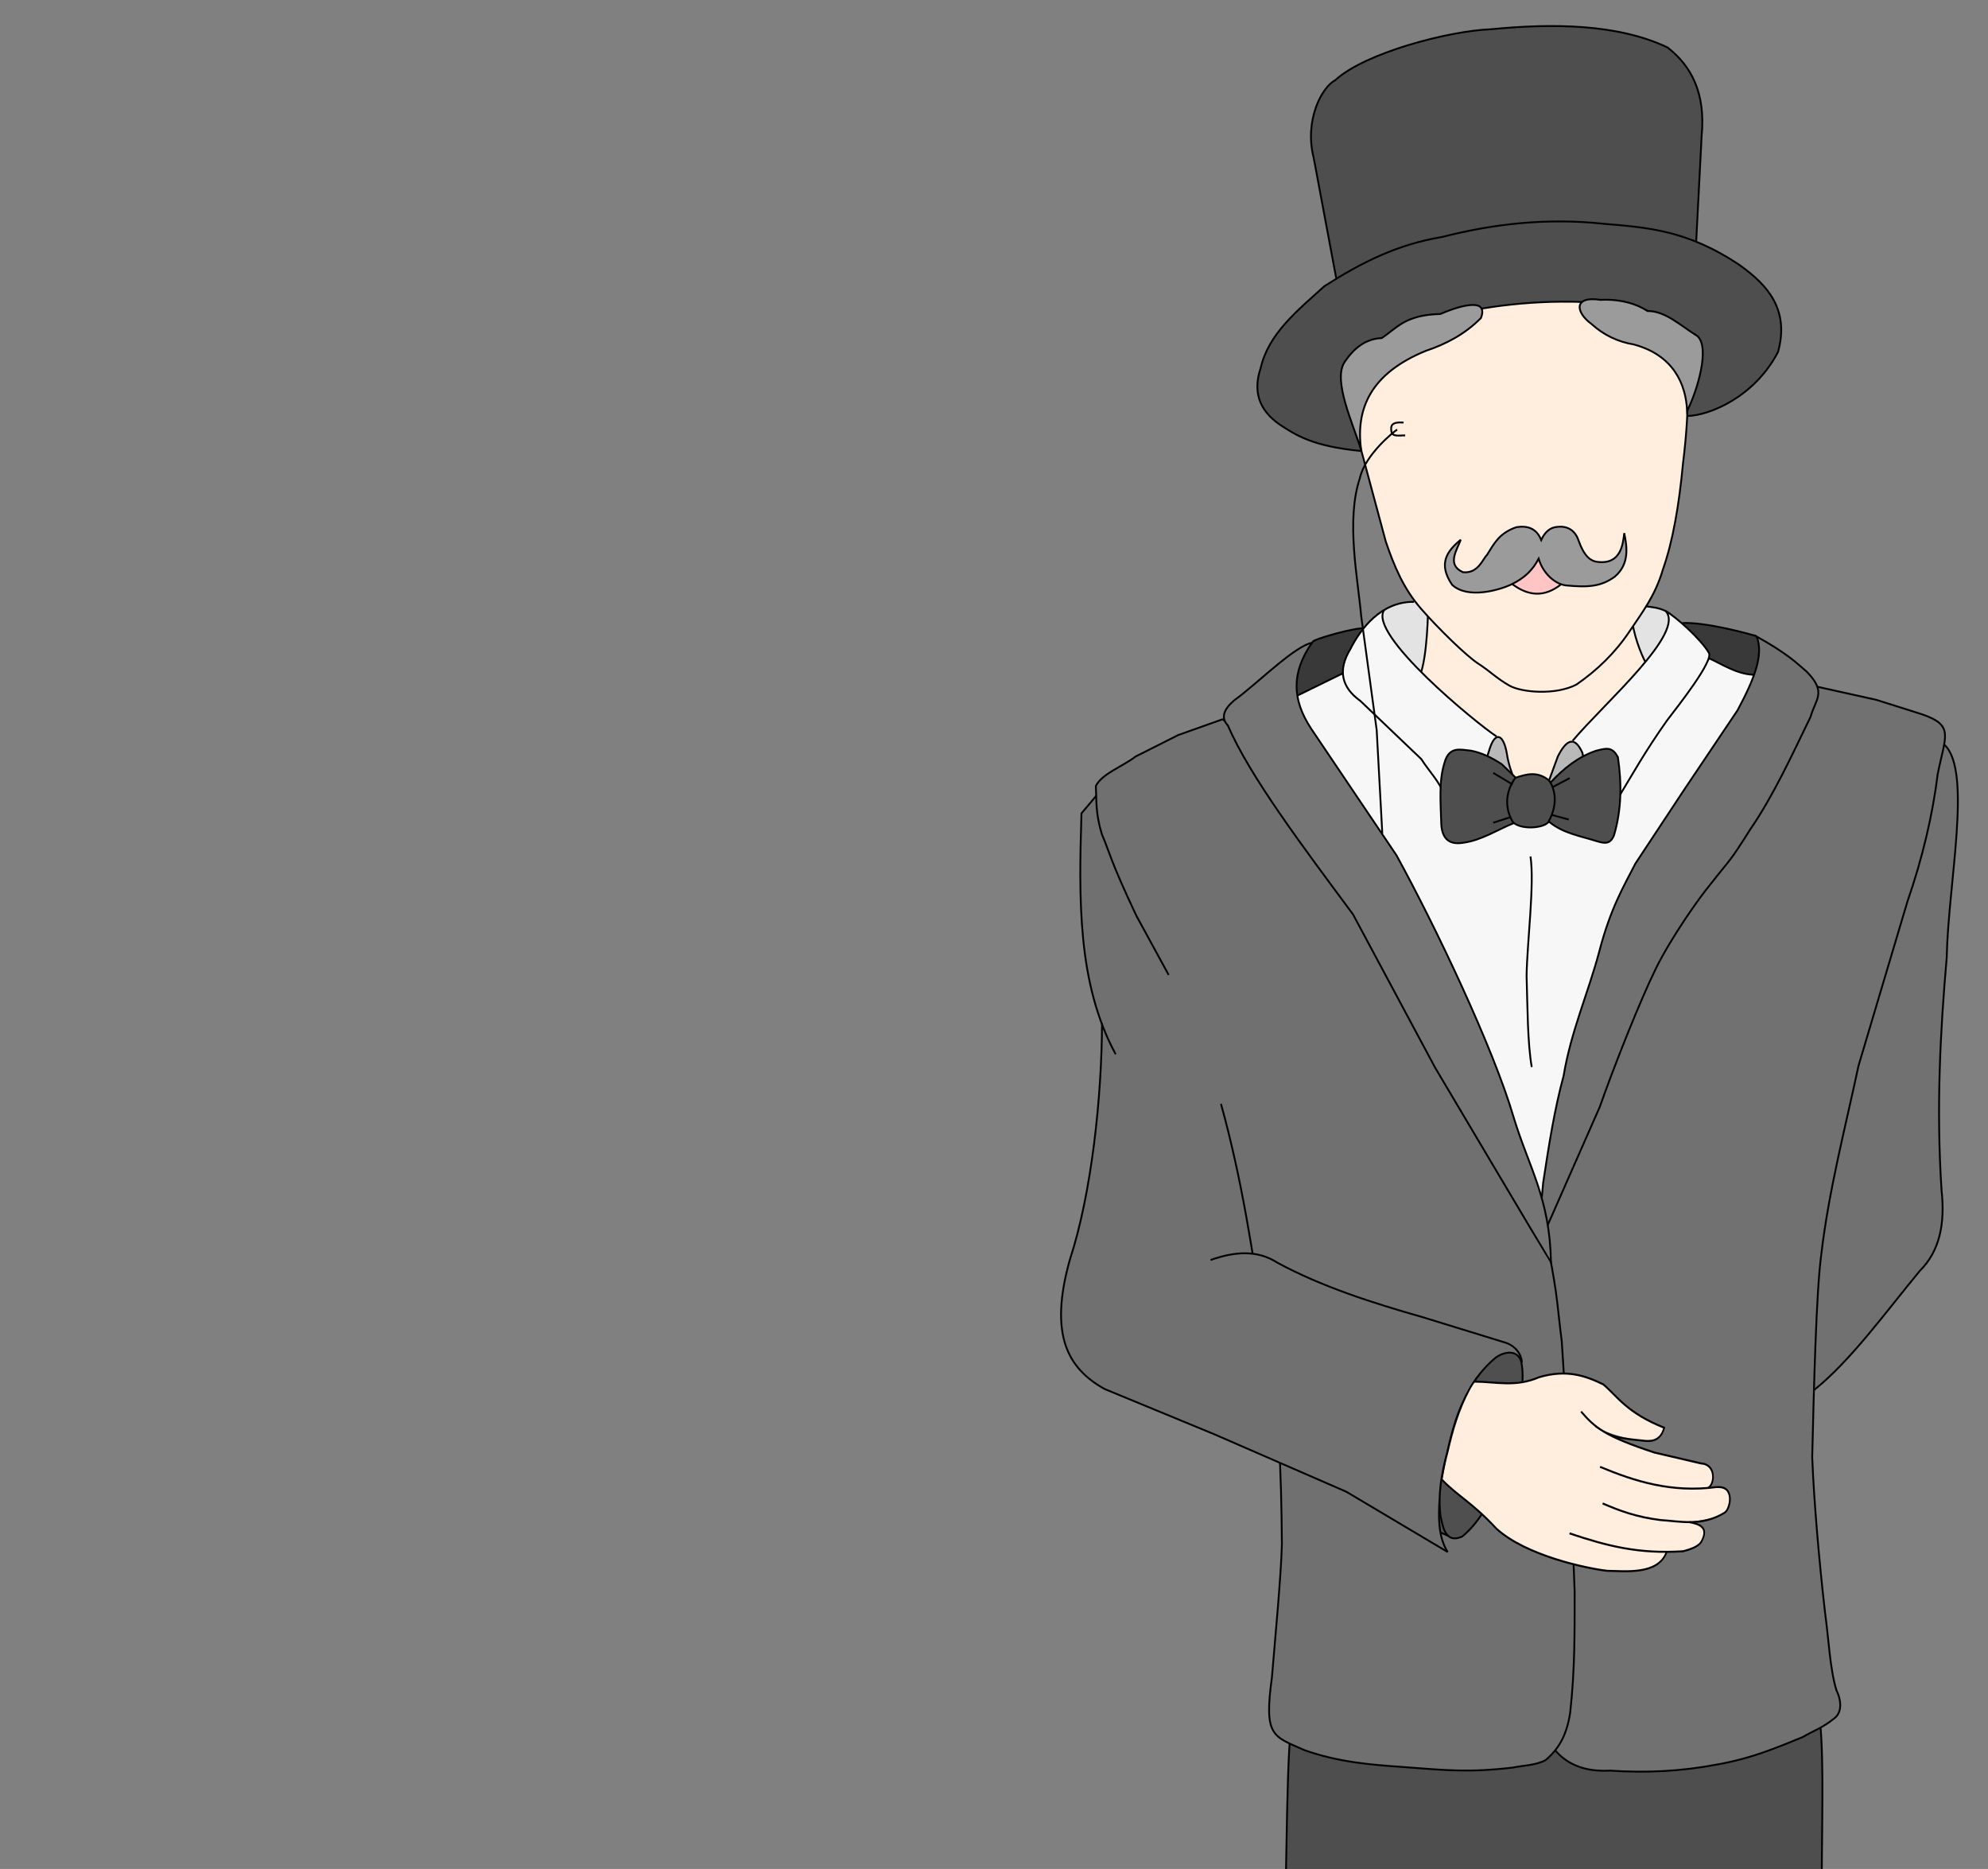 <?xml version="1.0" encoding="UTF-8" standalone="no"?>
<svg
xmlns="http://www.w3.org/2000/svg"
xmlns:dc="http://purl.org/dc/elements/1.1/"
xmlns:cc="http://creativecommons.org/ns#"
xmlns:rdf="http://www.w3.org/1999/02/22-rdf-syntax-ns#"
xmlns:svg="http://www.w3.org/2000/svg"
xmlns:sodipodi="http://sodipodi.sourceforge.net/DTD/sodipodi-0.dtd"
xmlns:inkscape="http://www.inkscape.org/namespaces/inkscape"
width="1083.0px"
height="1018.0px"
viewBox="0.0 0.0 1083.0 1018.0"
sodipodi:docname="gentleman_tomodeselect_11-xxhdpi.svg">
<rect x="0.0" y="0.0" width="1083.0" height="1018.0" fill="#808080" stroke="none"/>
<g
style="opacity:1.0;display:inline"
id="frame_toModeSelect_10"
inkscape:groupmode="layer"
inkscape:label="gentleman_tomodeselect_11-xxhdpi"
sodipodi:insensitive="true">
<path
style="fill:#707070;fill-opacity:1;stroke:none"
d="m
589.153,443.017
11.932,-14.169
28.847,34.397
58.007,126.56
-8.437,132.361
-80.682,-99.139
c
0.671,-21.334
3.395,-42.257
1.72,-64.06
-15.15,-39.623
-10.992,-70.028
-11.387,-115.95
z"
id="path24938"
inkscape:connector-curvature="0"
sodipodi:nodetypes="cccccccc"/>
<path
sodipodi:nodetypes="ccc"
inkscape:connector-curvature="0"
id="path24884"
d="m
601.085,428.847
-11.932,14.169
c
-1.412,46.404
-2.314,92.631
18.644,131.254"
style="fill:none;stroke:#000000;stroke-width:1px;stroke-linecap:butt;stroke-linejoin:miter;stroke-opacity:1"/>
<g
transform="translate(-255.535,-68.334)"
id="g14065-0"
style="display:inline">
<path
sodipodi:nodetypes="ccccc"
inkscape:connector-curvature="0"
id="path4021-6-8-6"
d="m
970.708,418.004
c
-1.17,-1.141
24.761,-8.52
28.591,-7.323
l
11.113,26.589
-40.662,17.108
c
-12.2,-8.443
-20.117,-18.144
0.958,-36.374
z"
style="display:inline;fill:#393939;fill-opacity:1;stroke:none"/>
<path
sodipodi:nodetypes="ccccc"
inkscape:connector-curvature="0"
id="path4023-6-3-3"
d="m
1172.17,407.679
c
12.749,-0.512
35.506,5.737
40.032,7.064
12.614,20.181
-0.274,28.165
-1.207,41.867
l
-52.563,-18.596
z"
style="display:inline;fill:#393939;fill-opacity:1;stroke:none"/>
<path
style="display:inline;fill:#e3e3e3;fill-opacity:1;stroke:none"
d="m
1026.189,396.398
c
-5.84,-0.069
-10.962,1.472
-15.406,3.966
-9.04,5.813
-3.742,14.165
2.819,22.74
l
25.246,27.35
c
0,0
107.296,3.156
109.4,2.104
2.104,-1.052
26.649,-37.869
25.597,-39.272
-0.869,-1.362
-8.029,-11.38
-10.483,-11.926
-3.922,-1.887
-7.298,-2.057
-10.922,-2.546
z"
id="path3999-4-8-0"
inkscape:connector-curvature="0"
sodipodi:nodetypes="ccccscccc"/>
<path
style="display:inline;fill:#717171;fill-opacity:1;stroke:#000000;stroke-width:1px;stroke-linecap:butt;stroke-linejoin:miter;stroke-opacity:1"
d="m
1244.167,825.155
c
19.747,-15.941
38.273,-41.647
57.154,-64.518
11.138,-11.028
13.849,-26.27
11.922,-43.83
-2.93,-44.52
-0.759,-86.124
2.805,-126.932
0.778,-40.412
13.922,-101
-1.052,-115.712
l
-31.794,-9.43
-55.538,189.427
-3.967,168.6
z"
id="path3090-8-1-8"
inkscape:connector-curvature="0"
sodipodi:nodetypes="ccccc"/>
<path
id="path2989-4-5-71"
style="display:inline;fill:#4e4e4e;fill-opacity:1;stroke:#000000;stroke-width:1px;stroke-linecap:butt;stroke-linejoin:miter;stroke-opacity:1"
d="m
954.681,1211.327
0.287,-87.775
c
1.747,-22.552
1.097,-118.084
5.242,-117.489
l
117.66,-60.455
160.519,43.101
c
15.993,-8.194
6.98,92.726
10.507,135.412
l
1.964,93.751
c
-69.871,53.59
-123.468,18.973
-137.081,0.179
l
-8.464,-51.113
-15.445,49.841
c
-31.419,22.393
-87.862,42.603
-135.19,-5.452
z"
inkscape:connector-curvature="0"
sodipodi:nodetypes="ccccccccccc"/>
<path
style="display:inline;fill:#4e4e4e;fill-opacity:1;stroke:#000000;stroke-width:1px;stroke-linecap:butt;stroke-linejoin:miter;stroke-opacity:1"
d="m
983.443,219.767
-12.273,-65.583
c
-5.161,-20.288
4.494,-38.525
11.777,-42.15
15.862,-14.819
61.734,-26.879
84.795,-27.769
33.267,-3.225
68.945,-3.062
96.201,9.918
12.945,10.034
20.837,24.86
18.596,48.101
l
-2.975,57.649"
id="path3042-9-3-2"
inkscape:connector-curvature="0"
sodipodi:nodetypes="ccccccc"/>
<path
style="display:inline;fill:#4e4e4e;fill-opacity:1;stroke:#000000;stroke-width:1px;stroke-linecap:butt;stroke-linejoin:miter;stroke-opacity:1"
d="m
996.832,313.984
c
-26.393,-2.63
-35.14,-8.528
-44.133,-14.381
-11.798,-8.166
-14.475,-18.613
-10.413,-30.745
4.343,-18.942
20.188,-31.414
34.712,-44.629
20.379,-13.005
39.832,-22.776
63.968,-26.778
28.017,-7.159
57.199,-10.588
88.514,-7.19
22.773,1.952
45.328,3.252
73.886,22.563
15.478,11.047
26.961,24.273
20.827,47.109
-12.998,25.145
-38.157,34.836
-49.34,34.96"
id="path3040-1-0-09"
inkscape:connector-curvature="0"
sodipodi:nodetypes="ccccccccc"/>
<path
style="display:inline;fill:none;stroke:#000000;stroke-width:1px;stroke-linecap:butt;stroke-linejoin:miter;stroke-opacity:1"
d="m
970.708,418.004
c
-1.17,-1.141
24.761,-8.52
28.591,-7.323"
id="path3139-8-0-9"
inkscape:connector-curvature="0"
sodipodi:nodetypes="cc"/>
<path
id="path3034-6-2-1"
style="display:inline;fill:#ffeede;fill-opacity:1;stroke:#000000;stroke-width:1px;stroke-linecap:butt;stroke-linejoin:miter;stroke-opacity:1"
d="m
1033.775,394.565
c
-0.389,8.318
-0.555,30.921
-4.711,41.902
l
-0.19,14.904
52.596,51.544
c
0,0
35.414,-1.052
36.817,-1.753
1.403,-0.701
48.038,-58.207
44.531,-60.661
-3.506,-2.454
-10.776,-11.224
-10.776,-11.224
m
0,0
c
-2.641,-5.051
-7.003,-15.761
-7.686,-26.034
l
-9.94,-6.222
-98.53,-3.506
-3.847,5.513"
inkscape:connector-curvature="0"
sodipodi:nodetypes="cccccscccccc"/>
<path
style="display:inline;fill:#ffeede;fill-opacity:1;stroke:#000000;stroke-width:1px;stroke-linecap:butt;stroke-linejoin:miter;stroke-opacity:1"
d="m
1119.815,232.899
c
-4.65,-0.201
-9.327,-0.276
-14.017,-0.235
-14.07,0.122
-28.311,1.33
-42.878,3.731
-25.231,5.656
-77.258,32.707
-67.319,71.645
l
14.869,55.275
c
4.607,13.515
9.689,25.616
19.101,36.468
9.412,10.852
25.109,26.078
31.237,30.003
6.128,3.925
9.953,7.943
16.838,11.901
6.886,3.958
25.56,5.381
36.703,-0.5
11.142,-7.721
20.93,-17.084
28.769,-28.769
6.77,-10.177
14.083,-19.39
18.337,-33.97
5.419,-15.335
8.814,-35.175
10.931,-57.773
8.414,-68.705
-3.264,-89.16
-52.572,-87.776"
id="path3038-1-4-2"
inkscape:connector-curvature="0"
sodipodi:nodetypes="cscccscsccccc"/>
<path
style="display:inline;fill:none;stroke:#000000;stroke-width:1px;stroke-linecap:butt;stroke-linejoin:miter;stroke-opacity:1"
d="m
1020.156,298.491
c
-6.659,-0.477
-7.032,1.789
-6.662,4.558
0.261,3.508
4.614,2.333
7.539,2.454"
id="path3046-6-1-6"
inkscape:connector-curvature="0"
sodipodi:nodetypes="ccc"/>
<path
style="display:inline;fill:#ffc5c5;fill-opacity:1;stroke:#000000;stroke-width:1px;stroke-linecap:butt;stroke-linejoin:miter;stroke-opacity:1"
d="m
1079.629,386.678
c
8.27,6.065
16.949,7.378
26.386,-0.088
l
2.104,-13.412
-14.727,-6.312
-16.129,6.312
z"
id="path3836-9-0-0"
inkscape:connector-curvature="0"
sodipodi:nodetypes="cc"/>
<path
style="display:inline;fill:#9b9b9b;fill-opacity:1;stroke:#000000;stroke-width:1px;stroke-linecap:butt;stroke-linejoin:miter;stroke-opacity:1"
d="m
1051.315,362.308
c
-7.359,6.08
-12.61,12.925
-4.734,24.545
8.654,8.057
26.049,2.708
31.908,0
7.789,-3.696
12.016,-8.097
15.253,-14.201
2.412,8.085
8.918,13.831
14.902,14.552
11.913,1.159
19.168,0.677
26.604,-4.785
8.104,-6.893
6.632,-16.305
5.129,-23.705
-0.695,5.881
-1.719,17.124
-14.376,15.691
-4.059,-0.387
-7.466,-3.253
-10.344,-11.221
-1.672,-5.233
-5.351,-8.524
-11.571,-7.889
-4.296,0.236
-7.091,3.093
-8.941,7.188
-2.651,-6.564
-7.588,-7.901
-13.5,-7.013
-9.753,3.311
-12.419,9.493
-16.129,15.253
-1.944,1.541
-4.574,10.173
-12.974,9.292
-9.078,-4.035
-3.344,-12.025
-1.227,-17.707
z"
id="path3834-4-7-9"
inkscape:connector-curvature="0"
sodipodi:nodetypes="ccccccccccccccc"/>
<path
style="display:inline;fill:none;stroke:#000000;stroke-width:1px;stroke-linecap:butt;stroke-linejoin:miter;stroke-opacity:1"
d="m
1172.17,407.679
c
12.749,-0.512
35.506,5.737
40.032,7.064"
id="path3838-4-1-89"
inkscape:connector-curvature="0"
sodipodi:nodetypes="cc"/>
<g
id="g3985-8-5-9"
transform="matrix(0.94,0,0,0.94,-200.469,-130.344)"
style="display:inline">
<path
sodipodi:nodetypes="ccccccccccc"
inkscape:connector-curvature="0"
id="path3840-2-4-7"
d="m
1475.585,592.788
c
8.229,3.906
15.986,8.95
25.197,9.532
l
28.751,17.843
-91.229,224.117
-39.55,135.261
-47.46,-77.518
-55.37,-157.673
-74.354,-119.441
15.556,-10.547
25.839,-12.656
c
71.81,86.467
142.798,94.405
212.62,-8.918
z"
style="fill:#f7f7f7;fill-opacity:1;stroke:#000000;stroke-width:1.063px;stroke-linecap:butt;stroke-linejoin:miter;stroke-opacity:1"/>
<path
sodipodi:nodetypes="ccc"
inkscape:connector-curvature="0"
id="path3121-9-3-8"
d="m
1372.094,707.642
c
2.401,15.857
-1.94,49.581
-2.264,69.07
0.574,18.701
0.544,38.911
2.983,52.949"
style="fill:none;stroke:#000000;stroke-width:1.063px;stroke-linecap:butt;stroke-linejoin:miter;stroke-opacity:1"/>
<path
style="fill:#b9b9b9;fill-opacity:1;stroke:none"
d="m
1376.65,680.471
11.293,-30.777
c
4.976,-9.908
9.758,-12.066
14.238,-2.109
l
4.219,20.039
-0.145,12.504
-31.974,5.593
z"
id="path3957-4-7-7"
inkscape:connector-curvature="0"
sodipodi:nodetypes="cccc"/>
<path
sodipodi:nodetypes="ccccccc"
inkscape:connector-curvature="0"
id="path3961-7-8-28"
d="m
1345.381,679.288
-0.263,-11.348
c
0.033,-6.127
0.01,-13.403
2.869,-21.255
3.555,-12.465
8.482,-9.894
10.424,1.428
1.635,11.351
8.409,24.588
12.164,31.581
l
3.051,5.841
z"
style="fill:#b9b9b9;fill-opacity:1;stroke:none"/>
<path
sodipodi:nodetypes="ccccccccccccccccccc"
inkscape:connector-curvature="0"
d="m
1423.146,673.333
c
8.419,-13.889
14.983,-25.924
28.013,-44.424
6.022,-7.888
27.629,-35.15
24.231,-39.39
-4.524,-7.761
-19.046,-20.768
-25.195,-24.321
12.592,12.344
-35.879,54.095
-53.883,75.658
1.864,0.307
3.896,2.343
5.869,6.728
l
4.219,20.039
4.05,20.302
12.697,-14.592
m
-77.918,-5.183
c
-0.077,-6.338
-0.102,-13.614
2.759,-21.466
1.38,-4.838
2.967,-7.411
4.487,-8.322
-10.959,-7.281
-77.472,-63.398
-64.872,-73.394
-9.566,5.271
-15.708,14.411
-19.892,22.5
-7.489,12.311
-5.103,22.221
5.801,30.058
l
35.299,33.691
c
4.435,7.051
11.54,14.101
13.215,21.152
l
17.76,20.302
5.442,-24.521"
style="fill:#f7f7f7;fill-opacity:1;stroke:none"
id="path3952-4-4-5"/>
<path
sodipodi:nodetypes="ccccc"
inkscape:connector-curvature="0"
id="path3141-5-5-0"
d="m
1304.504,560.108
c
-18.996,-0.226
-30.851,15.579
-36.794,27.36
-7.489,12.311
-5.103,22.221
5.801,30.058
l
35.299,33.691
c
4.435,7.051
11.54,14.101
13.215,21.152"
style="fill:none;stroke:#000000;stroke-width:1.063px;stroke-linecap:butt;stroke-linejoin:miter;stroke-opacity:1"/>
<path
sodipodi:nodetypes="cccc"
inkscape:connector-curvature="0"
id="path3143-9-9-9"
d="m
1345.229,668.151
c
-0.077,-6.338
-0.102,-13.614
2.759,-21.466
3.555,-12.465
8.482,-9.894
10.424,1.428
1.635,11.351
8.409,24.588
12.283,31.8"
style="fill:none;stroke:#000000;stroke-width:1.063px;stroke-linecap:butt;stroke-linejoin:miter;stroke-opacity:1"/>
<path
sodipodi:nodetypes="cccc"
inkscape:connector-curvature="0"
id="path3145-7-2-9"
d="m
1376.65,680.471
11.293,-30.777
c
4.976,-9.908
9.758,-12.066
14.238,-2.109
l
4.219,20.039"
style="fill:none;stroke:#000000;stroke-width:1.063px;stroke-linecap:butt;stroke-linejoin:miter;stroke-opacity:1"/>
<path
sodipodi:nodetypes="ccccc"
inkscape:connector-curvature="0"
id="path3147-1-5-16"
d="m
1423.146,673.333
c
8.419,-13.889
14.983,-25.924
28.013,-44.424
6.022,-7.888
27.629,-35.15
24.231,-39.39
-4.524,-7.761
-19.046,-20.768
-25.195,-24.321
12.592,12.344
-35.879,54.095
-53.666,75.409"
style="fill:none;stroke:#000000;stroke-width:1.063px;stroke-linecap:butt;stroke-linejoin:miter;stroke-opacity:1"/>
<path
sodipodi:nodetypes="cc"
inkscape:connector-curvature="0"
id="path3149-4-4-9"
d="m
1352.457,638.127
c
-10.941,-7.046
-75.408,-59.646
-65.037,-73.466"
style="fill:none;stroke:#000000;stroke-width:1.063px;stroke-linecap:butt;stroke-linejoin:miter;stroke-opacity:1"/>
<path
sodipodi:nodetypes="cc"
inkscape:connector-curvature="0"
id="path3842-3-0-3"
d="m
1450.508,565.475
c
-4.302,-2.096
-7.893,-2.277
-11.746,-2.797"
style="fill:none;stroke:#000000;stroke-width:1.063px;stroke-linecap:butt;stroke-linejoin:miter;stroke-opacity:1"/>
</g>
<g
id="g3854-0-9-44"
style="display:inline;fill:#4f4f4f;fill-opacity:1"
transform="matrix(0.94,0,0,0.94,-200.469,-149.151)">
<path
sodipodi:nodetypes="cccccccc"
inkscape:connector-curvature="0"
id="path3123-0-5-3"
d="m
1363.65,682.132
-8.226,-7.962
c
-5.966,-3.899
-11.932,-6.74
-17.898,-7.831
-6.041,-0.568
-12.618,-2.798
-15.288,7.085
-3.351,10.691
-2.189,23.023
-1.864,35.051
0.341,8.22
3.935,12.795
13.051,11.186
10.304,-1.421
20.004,-7.753
29.044,-11.386
2.719,-8.167
2.68,-16.984
1.183,-26.143
z"
style="fill:#4e4e4e;fill-opacity:1;stroke:#000000;stroke-width:1.063px;stroke-linecap:butt;stroke-linejoin:miter;stroke-opacity:1"/>
<path
sodipodi:nodetypes="cccccccc"
inkscape:connector-curvature="0"
id="path3135-7-7-4"
d="m
1383.988,684.498
c
7.333,-7.785
15.491,-14.472
25.971,-18.061
6.117,-1.578
9.525,-2.536
12.788,3.691
2.241,15.073
2.183,30.146
-2.241,45.219
-2.142,5.347
-5.428,4.773
-9.624,3.56
-9.891,-3.157
-19.666,-4.569
-27.817,-11.206
-1.469,-2.438
-2.544,-5.156
-2.285,-8.828
0.859,-5.416
0.371,-10.443
3.208,-14.375
z"
style="fill:#4e4e4e;fill-opacity:1;stroke:#000000;stroke-width:1.063px;stroke-linecap:butt;stroke-linejoin:miter;stroke-opacity:1"/>
<path
sodipodi:nodetypes="ccccc"
inkscape:connector-curvature="0"
id="path3133-2-0-3"
d="m
1363.29,682.125
c
-6.685,9.357
-5.482,19.016
-1.318,25.708
4.401,4.31
16.957,3.614
20.302,0.132
7.021,-12.135
2.792,-21.373
0.659,-24.257
-6.548,-5.573
-13.095,-3.9
-19.643,-1.582
z"
style="fill:#4e4e4e;fill-opacity:1;stroke:#000000;stroke-width:1.063px;stroke-linecap:butt;stroke-linejoin:miter;stroke-opacity:1"/>
<path
sodipodi:nodetypes="cc"
inkscape:connector-curvature="0"
id="path3125-1-9-5"
d="m
1350.502,679.225
11.206,6.723"
style="fill:#4f4f4f;fill-opacity:1;stroke:#000000;stroke-width:1.063px;stroke-linecap:butt;stroke-linejoin:miter;stroke-opacity:1"/>
<path
inkscape:connector-curvature="0"
id="path3127-8-7-7"
d="m
1350.502,708.096
9.756,-3.164"
style="fill:#4f4f4f;fill-opacity:1;stroke:#000000;stroke-width:1.063px;stroke-linecap:butt;stroke-linejoin:miter;stroke-opacity:1"/>
<path
inkscape:connector-curvature="0"
id="path3129-3-3-5"
d="m
1385.042,687.398
9.756,-5.141"
style="fill:#4f4f4f;fill-opacity:1;stroke:#000000;stroke-width:1.063px;stroke-linecap:butt;stroke-linejoin:miter;stroke-opacity:1"/>
<path
sodipodi:nodetypes="cc"
inkscape:connector-curvature="0"
id="path3131-6-7-66"
d="m
1384.515,703.614
9.756,2.637"
style="fill:#4f4f4f;fill-opacity:1;stroke:#000000;stroke-width:1.063px;stroke-linecap:butt;stroke-linejoin:miter;stroke-opacity:1"/>
</g>
<path
sodipodi:nodetypes="ccccccccccccccccccczccc"
inkscape:connector-curvature="0"
id="path3914-0-1-6"
d="m
1245.527,442.399
32.178,7.137
24.669,7.796
c
17.946,6.136
12.971,11.473
8.766,32.61
-2.709,21.981
-8.244,45.665
-16.523,69.53
l
-26.606,89.311
c
-7.32,34.212
-16.295,68.466
-20.298,102.841
-2.792,20.388
-4.033,73.493
-4.948,110.349
0.97,24.182
3.76,56.686
7.013,84.855
1.947,13.925
2.683,30.919
6.177,42.116
2.973,6.261
2.947,12.423
-1.332,15.501
-6.124,4.984
-11.32,6.676
-17.015,10.036
-13.959,5.662
-27.672,11.695
-47.439,15.099
-19.328,3.652
-38.468,4.491
-57.465,3.187
-26.695,1.453
-37.209,-15.416
-41.53,-39.299
-2.497,-22.987
-1.253,-44.905
-1.699,-67.306
l
-1.693,-97.149
c
1.968,-27.629
2.836,-58.202
5.075,-79.985
l
16.664,-78.505
c
7.988,-22.724
33.366,-63.221
41.779,-80.272
8.413,-17.051
18.218,-45.826
23.795,-52.47
12.28,-15.665
8.766,-20.71
20.722,-39.611
12.678,-18.49
19.238,-28.689
29.252,-49.253"
style="display:inline;fill:#717171;fill-opacity:1;stroke:#000000;stroke-width:1px;stroke-linecap:butt;stroke-linejoin:miter;stroke-opacity:1"/>
<path
style="display:inline;fill:#9b9b9b;fill-opacity:1;stroke:#000000;stroke-width:1px;stroke-linecap:butt;stroke-linejoin:miter;stroke-opacity:1"
d="m
1145.596,255.966
c
-8.662,-1.441
-16.379,-5.088
-23.058,-11.157
-8.707,-6.313
-10.029,-15.469
4.959,-13.141
10.294,-0.56
19.51,2.017
25.489,6.074
9.914,-0.136
18.54,8.382
27.074,13.513
7.344,6.094
0.07,30.047
-5.427,40.921
-0.686,-14.476
-7.274,-30.316
-29.036,-36.21
z
M
987.658,266.132
c
5.317,-8.247
11.959,-13.316
20.579,-13.637
8.278,-5.44
12.597,-12.639
31.984,-13.141
7.863,-3.462
26.846,-10.122
22.067,2.231
-8.883,8.93
-19.141,14.192
-30.001,17.852
-29.854,12.219
-38.345,31.275
-35.25,53.954
-4.783,-15.051
-15.069,-37.214
-9.379,-47.259
z"
id="path3036-1-0-85"
inkscape:connector-curvature="0"
sodipodi:nodetypes="cccccccccccccc"/>
<path
style="display:inline;fill:#717171;fill-opacity:1;stroke:#000000;stroke-width:1px;stroke-linecap:butt;stroke-linejoin:miter;stroke-opacity:1"
d="m
1127.053,671.223
c
7.988,-22.724
22.146,-58.312
30.558,-75.363
8.413,-17.051
23.828,-38.813
29.405,-45.457
12.28,-15.665
10.169,-11.594
22.125,-30.494
12.678,-18.49
22.744,-40.611
32.758,-61.175
2.596,-9.541
9.03,-13.209
-2.111,-24.538
-5.808,-4.984
-10.331,-9.68
-27.304,-19.186
3.979,9.908
-1.204,23.065
-10.395,40.217
l
-28.752,42.778
-26.872,40.674
c
-6.721,13.08
-13.548,24.472
-19.636,47.687
-5.939,22.483
-15.473,43.636
-19.498,67.982
-5.024,18.488
-8.082,38.119
-11.135,58.249
l
-3.321,36.199
z"
id="path3067-3-3-9"
inkscape:connector-curvature="0"
sodipodi:nodetypes="czccccccccccccc"/>
<path
style="display:inline;fill:#707070;fill-opacity:1;stroke:#000000;stroke-width:1px;stroke-linecap:butt;stroke-linejoin:miter;stroke-opacity:1"
d="m
920.666,669.577
c
11.158,39.97
17.872,82.712
23.803,125.949
8.189,38.679
9.044,75.398
9.404,114.077
-0.544,18.444
-3.559,49.547
-5.436,72.378
-4.441,32.341
0.453,31.944
17.837,39.671
18.545,6.536
35.921,7.911
53.806,9.168
23.833,1.767
35.307,3.118
59.8,0.265
4.431,-1.062
12.648,-1.131
17.72,-4.114
6.704,-5.693
11.25,-12.745
13.283,-25.448
2.741,-24.654
2.424,-45.208
2.468,-66.266
l
-2.468,-64.855
-4.555,-71.555
c
-2.175,-16.478
-2.2,-24.666
-6.774,-47.484
l
-63.371,-135.944
-3.673,1.734
c
-6.048,-16.428
-21.372,-41.361
-48.193,-77.286
-14.528,-19.459
-17.357,-50.499
-62.857,-79.725
l
-24.038,8.551
-23.186,11.666
c
-7.042,5.449
-18.454,9.395
-21.716,16.104
0.427,7.959
-0.262,14.76
3.266,26.238
4.293,9.993
4.397,13.943
18.803,44.436
l
17.602,32.237"
id="path2991-8-1-7"
inkscape:connector-curvature="0"
sodipodi:nodetypes="cccccccccccccccsccccccc"/>
<g
id="g3865-4-0-5"
transform="matrix(0.94,0,0,0.94,-200.469,-104.013)"
style="display:inline">
<circle
style="fill:#4b4b4b;fill-opacity:1;stroke:#000000;stroke-width:1.151"
id="path3844-4-5-0"
transform="matrix(-0.924,0,0,-0.924,2669.654,2004.395)"
cx="1407.534"
cy="1045.653"
r="13.517"/>
<circle
transform="matrix(-0.097,0,0,-0.097,1507.781,1138.841)"
id="path3846-7-5-94"
style="fill:none;stroke:#000000;stroke-width:11.014"
cx="1407.534"
cy="1045.653"
r="13.517"/>
<circle
style="fill:none;stroke:#000000;stroke-width:11.014"
id="path3848-3-3-8"
transform="matrix(-0.097,0,0,-0.097,1501.781,1138.841)"
cx="1407.534"
cy="1045.653"
r="13.517"/>
<path
sodipodi:nodetypes="ccc"
style="fill:#0c0066;fill-opacity:1;stroke:#000000;stroke-width:1.063px;stroke-linecap:butt;stroke-linejoin:miter;stroke-opacity:1"
d="m
1356.407,1035.877
-9.508,2.61
9.508,2.61"
id="path3850-4-8-66"
inkscape:connector-curvature="0"/>
</g>
<path
style="display:inline;fill:none;stroke:#000000;stroke-width:1px;stroke-linecap:butt;stroke-linejoin:miter;stroke-opacity:1"
d="m
1016.667,302.331
c
-1.684,0.943
-17.656,13.857
-20.331,26.53
-7.648,22.768
-1.106,54.416
0.744,75.126
l
8.43,61.985
3.057,56.367"
id="path3048-3-5-8"
inkscape:connector-curvature="0"
sodipodi:nodetypes="ccccc"/>
<path
style="display:inline;fill:#757575;fill-opacity:1;stroke:#000000;stroke-width:1px;stroke-linecap:butt;stroke-linejoin:miter;stroke-opacity:1"
d="m
1100.481,755.988
c
-1.984,-2.975
-63.235,-106.292
-63.235,-106.292
L
992.617,566.388
c
-27.184,-36.74
-56.139,-74.987
-68.183,-102.896
-5.032,-5.372
-0.664,-10.992
6.694,-16.116
13.577,-10.789
29.887,-26.799
39.174,-29.009
-11.246,16.224
-11.071,30.742
-0.496,46.861
l
46.532,69.038
c
21.242,38.73
52.77,104.941
63.794,142.689
8.371,27.522
19.639,43.747
20.349,79.033
z"
id="path3111-4-4-1"
inkscape:connector-curvature="0"
sodipodi:nodetypes="cccccccccc"/>
</g>
<path
inkscape:connector-curvature="0"
id="path24890"
d="m
790.737,837.388
-20.962,-9.36
6.46,-20.434
19.907,16.479
z"
style="fill:#4f4f4f;fill-opacity:1;stroke:#000000;stroke-width:1px;stroke-linecap:butt;stroke-linejoin:miter;stroke-opacity:1"/>
<path
style="fill:#707070;fill-opacity:1;stroke:none"
d="m
600.339,557.119
c
-0.077,39.943
-5.666,93.007
-17.525,129.017
-11.471,40.926
-1.215,59.27
19.017,70.475
l
59.661,24.61
71.966,31.322
55.186,32.814
c
-5.325,-8.365
-5.024,-19.784
-4.429,-28.497
l
44.257,-75.514
c
0.313,-4.144
-3.358,-8.66
-8.994,-10.215
L
774.917,717.42
C
746.993,709.496
719.827,700.687
696.081,687.889
684.676,680.461
672.234,681.848
659.431,686.307
635.393,650.478
607.379,621.276
600.339,557.119
Z"
id="path24933"
inkscape:connector-curvature="0"
sodipodi:nodetypes="ccccccccccccc"/>
<path
sodipodi:nodetypes="ccccccc"
inkscape:connector-curvature="0"
id="path24886"
d="m
600.339,557.119
c
-0.077,39.943
-5.666,93.007
-17.525,129.017
-11.471,40.926
-1.215,59.27
19.017,70.475
l
59.661,24.61
71.966,31.322
55.186,32.814
c
-5.325,-8.365
-5.024,-19.784
-4.429,-28.497"
style="fill:none;stroke:#000000;stroke-width:1px;stroke-linecap:butt;stroke-linejoin:miter;stroke-opacity:1"/>
<path
sodipodi:nodetypes="ccccccccc"
inkscape:connector-curvature="0"
id="path24888"
d="m
800.114,757.511
c
2.901,-5.673
8.457,-12.984
14.749,-18.076
3.636,-2.685
10.812,-4.838
13.575,1.303
2.721,8.816
-0.29,27.876
-4.61,43.652
-4.144,11.909
-6.296,23.291
-13.843,35.859
-4.025,7.049
-8.02,12.15
-13.315,16.611
-10.128,4.706
-10.846,-7.453
-11.865,-10.81
-1.565,-11.946
0.446,-23.124
3.559,-34.936
2.817,-12.225
5.541,-22.735
11.75,-33.603
z"
style="fill:#4f4f4f;fill-opacity:1;stroke:#000000;stroke-width:1px;stroke-linecap:butt;stroke-linejoin:miter;stroke-opacity:1"/>
<path
sodipodi:nodetypes="ccccc"
inkscape:connector-curvature="0"
id="path24892"
d="m
659.431,686.307
c
12.803,-4.459
25.245,-5.846
36.65,1.582
23.746,12.798
50.912,21.607
78.836,29.531
l
44.56,13.711
c
5.637,1.555
9.307,6.071
9.601,10.984"
style="fill:none;stroke:#000000;stroke-width:1px;stroke-linecap:butt;stroke-linejoin:miter;stroke-opacity:1"/>
<g
id="g24918-8"
style="display:inline"
transform="matrix(0.832,0.12,-0.15,0.988,230.075,-84.946)">
<path
style="fill:#ffeede;fill-opacity:1;stroke:none"
d="m
923.6,767.833
c
-8.205,-0.763
-12.478,-5.338
-20.985,-8.128
-2.628,-2.616
-5.471,-2.588
-7.709,-4.205
11.334,4.812
8.588,8.726
29.813,10.469
4.307,0.401
8.935,0.522
14.187,0.344
5.775,-0.254
9.993,-2.393
10.813,-8.594
-25.623,-5.15
-33.292,-13.485
-43.25,-18.625
-6.82,-1.811
-13.797,-3.33
-21.625,-3.125
-6.088,0.159
-12.679,1.375
-20.125,4.25
-13.835,5.834
-23.762,6.041
-41.092,7.586
-12.752,19.845
-9.887,53.053
-11.127,55.321
11.169,7.351
21.666,10.004
39.531,22.094
21.81,12.461
62.397,14.468
75.125,14.156
11.098,-1.266
33.113,-1.472
36.219,-14.844
l
-0.031,-0.031
c
3.441,-0.43
6.999,-0.972
10.656,-1.625
4.412,-1.638
8.879,-3.468
10.531,-6.312
5.199,-11.217
-9.216,-9.853
-8.384,-10.175
0.983,-0.624
13.53,-2.583
20.571,-7.513
1.3,-1.995
3.394,-9.565
-0.75,-12.438
-2.362,-1.403
-9.742,-0.268
-12.177,0.161
3.937,-2.036
2.971,-13.187
-6.855,-12.474
L
946,771.906
c
-2.905,-0.431
-5.327,-0.678
-7.958,-1.188
z"
id="path24909-8"
inkscape:connector-curvature="0"
sodipodi:nodetypes="cccccccsccccccccccccccccc"/>
<path
style="fill:none;stroke:#000000;stroke-width:1.091px;stroke-linecap:butt;stroke-linejoin:miter;stroke-opacity:1"
d="m
963.386,824.531
c
-3.106,13.372
-25.124,13.567
-36.223,14.833
-12.728,0.312
-53.32,-1.682
-75.13,-14.143
-17.865,-12.09
-28.375,-14.755
-39.543,-22.106"
id="path24900-1"
inkscape:connector-curvature="0"
sodipodi:nodetypes="cccc"/>
<path
style="fill:none;stroke:#000000;stroke-width:1.091px;stroke-linecap:butt;stroke-linejoin:miter;stroke-opacity:1"
d="m
823.503,747.635
c
14.169,-1.653
27.039,-0.067
41.209,-7.432
17.02,-6.572
29.638,-4.338
41.763,-1.119
9.958,5.14
17.632,13.494
43.254,18.644
-0.819,6.201
-5.039,8.322
-10.814,8.576
-15.26,0.518
-21.879,1.03
-33.373,-4.102
m
-10.627,-6.712
c
10.427,7.532
17.39,11.412
51.085,16.407
l
30.949,2.237
c
9.826,-0.713
10.768,10.413
6.757,12.569"
id="path24902-3"
inkscape:connector-curvature="0"
sodipodi:nodetypes="cccccccccc"/>
<path
style="fill:none;stroke:#000000;stroke-width:1.091px;stroke-linecap:butt;stroke-linejoin:miter;stroke-opacity:1"
d="m
912.441,783.831
c
23.96,5.182
48.547,8.482
76.441,1.864
2.362,-0.309
4.723,-0.657
7.085,0.746
4.144,2.872
3.627,10.248
0.746,12.441
-13.409,9.388
-27.8,8.057
-40.271,8.949
-15.771,0.238
-26.927,-1.773
-38.78,-4.475"
id="path24904-4"
inkscape:connector-curvature="0"
sodipodi:nodetypes="cccccc"/>
<path
style="fill:none;stroke:#000000;stroke-width:1.091px;stroke-linecap:butt;stroke-linejoin:miter;stroke-opacity:1"
d="m
899.368,822.095
c
25.438,3.898
46.431,5.826
74.618,0.791
4.412,-1.638
8.894,-3.484
10.547,-6.328
4.229,-9.276
-4.163,-9.532
-9.36,-9.888"
id="path24906-3"
inkscape:connector-curvature="0"
sodipodi:nodetypes="cccc"/>
<path
style="display:inline;fill:none;stroke:#000000;stroke-width:1.091px;stroke-linecap:butt;stroke-linejoin:miter;stroke-opacity:1"
d="m
812.232,803.271
c
-0.039,-5.094
0.412,-10.251
1.089,-15.559
1.127,-12.507
2.955,-23.835
7.78,-35.324
0.849,-2.138
2.257,-4.645
3.747,-7.103"
id="path25027"
inkscape:connector-curvature="0"
sodipodi:nodetypes="cccc"/>
</g>
</g>
</svg>
